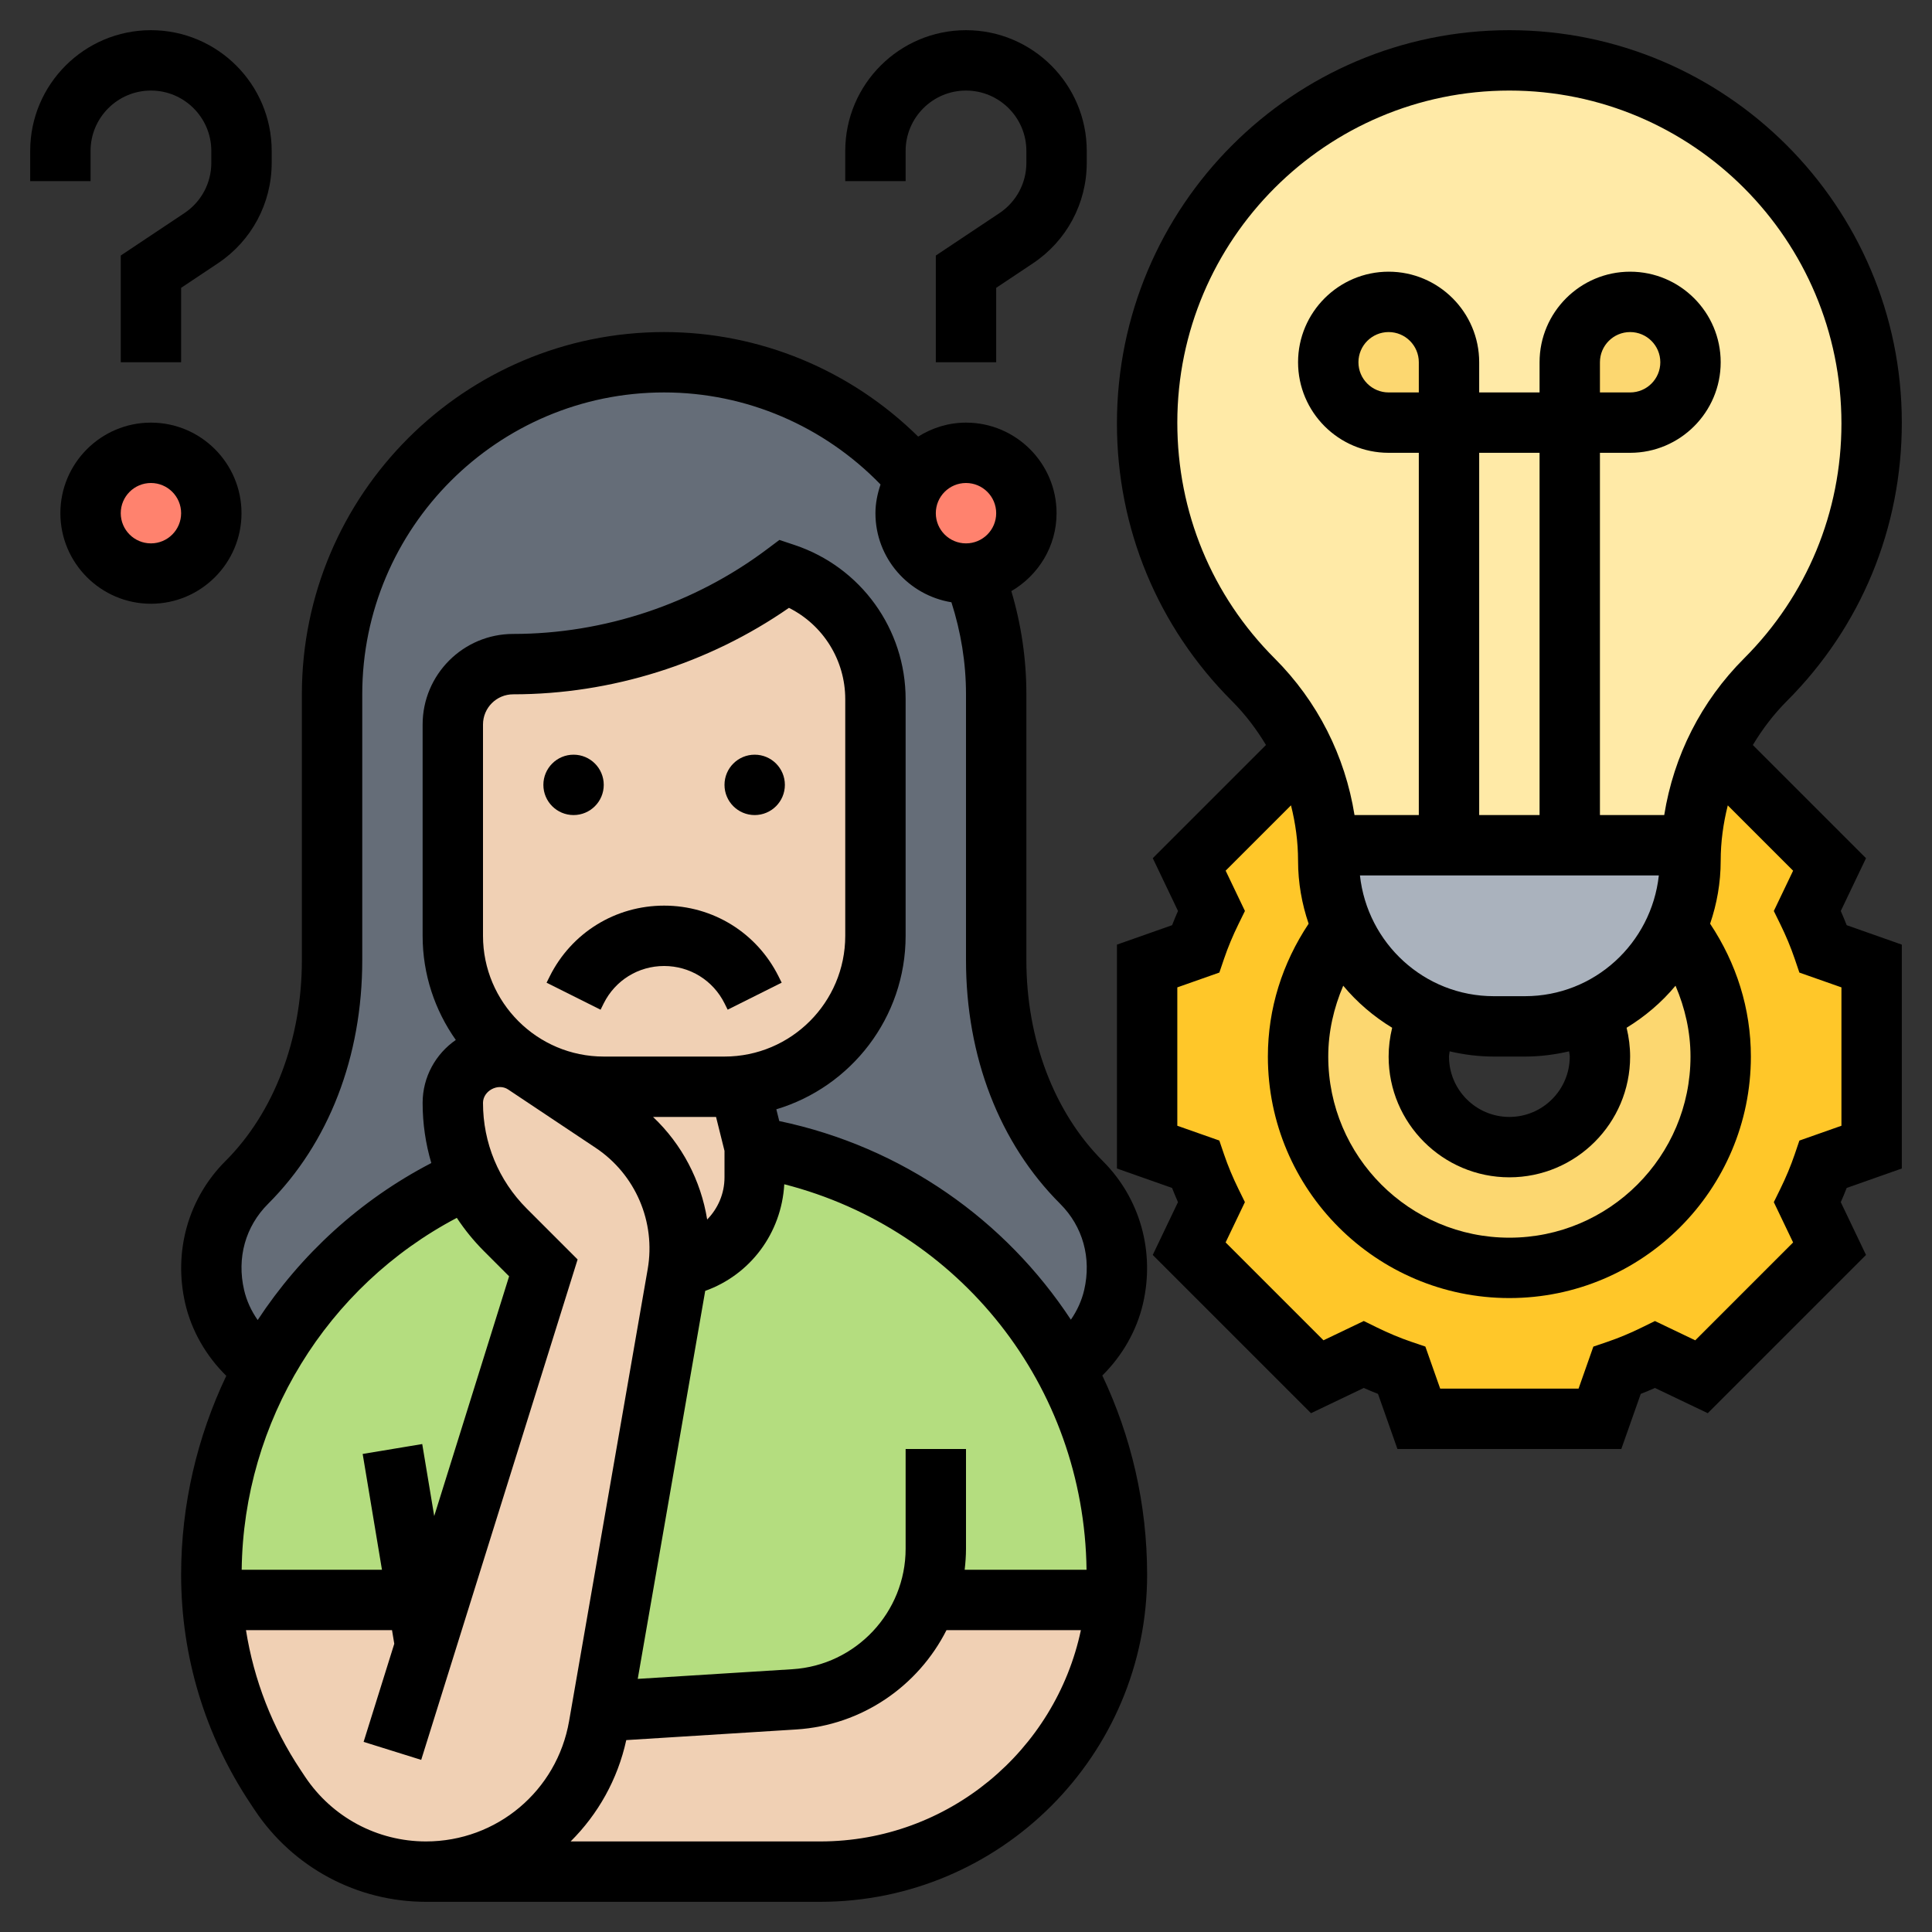 <svg id="Layer_5" enable-background="new 0 0 64 64" height="512" viewBox="0 0 64 64" width="512" xmlns="http://www.w3.org/2000/svg"><rect x="0" y="0" width="64" height="64" fill="#333333" stroke="none"/><g><g><g><path d="m30.7 53c-.66 1.83-2.35 3.17-4.39 3.29l-6.38.4 2.51-14.48c.01-.08.03-.17.03-.25h.01c1.43-.23 2.52-1.47 2.52-2.96v-1c3.46.58 6.46 2.36 8.6 4.88.63.75 1.19 1.56 1.66 2.43 1.11 2.05 1.74 4.39 1.74 6.86 0 .28-.01.56-.04.83z" fill="#b4dd7f"/></g><g><path d="m18 42-3.91 12.51-.25-1.51h-.01-6.8c-.02-.27-.03-.55-.03-.83 0-2.47.62-4.81 1.74-6.86 1.5-2.76 3.88-4.99 6.81-6.28.29.63.69 1.21 1.19 1.71z" fill="#b4dd7f"/></g><g><path d="m24.49 35.97c2.53-.24 4.51-2.38 4.51-4.97v-7.84c0-1.89-1.21-3.56-3-4.16-1.3.98-2.74 1.72-4.26 2.23s-3.12.77-4.74.77c-.55 0-1.05.22-1.41.59-.37.36-.59.86-.59 1.41v7c0 1.72.87 3.24 2.19 4.15-.21-.1-.43-.15-.65-.15-.85 0-1.54.69-1.54 1.54 0 .87.19 1.72.55 2.49-2.93 1.29-5.31 3.52-6.81 6.28-.81-.55-1.4-1.39-1.63-2.35-.34-1.48.13-2.86 1.06-3.79 1.93-1.92 2.83-4.64 2.83-7.36v-8.81c0-3.04 1.23-5.79 3.22-7.78s4.74-3.22 7.78-3.22c3.35 0 6.34 1.49 8.36 3.85-.23.33-.36.72-.36 1.15 0 1.1.9 2 2 2 .08 0 .16 0 .24-.02.49 1.25.76 2.6.76 4.02v8.81c0 2.72.9 5.44 2.83 7.36.93.93 1.4 2.31 1.06 3.79-.23.96-.82 1.8-1.63 2.35-.47-.87-1.03-1.68-1.66-2.43-2.14-2.52-5.14-4.3-8.6-4.88l-.51-2.02z" fill="#656d78"/></g><g><path d="m32 15c1.1 0 2 .9 2 2 0 1.02-.77 1.86-1.76 1.98-.08.02-.16.02-.24.02-1.1 0-2-.9-2-2 0-.43.13-.82.36-1.15.37-.51.97-.85 1.64-.85z" fill="#ff826e"/></g><g><circle cx="5" cy="17" fill="#ff826e" r="2"/></g><g><path d="m43.36 25.27c.36.86.57 1.78.62 2.73.01.17.02.34.02.51 0 .79.17 1.53.47 2.21h-.01c-.91 1.18-1.46 2.67-1.46 4.28 0 3.87 3.13 7 7 7s7-3.13 7-7c0-1.61-.54-3.1-1.46-4.28h-.01c.3-.68.47-1.43.47-2.21 0-.17.01-.34.02-.51.05-.95.26-1.87.62-2.73.06-.14.12-.28.19-.41l3.78 3.78-.74 1.53c.2.41.38.83.53 1.26l1.6.57v6l-1.6.57c-.15.43-.33.85-.53 1.26l.74 1.53-4.25 4.25-1.53-.74c-.41.2-.83.38-1.26.53l-.57 1.6h-6l-.57-1.6c-.43-.15-.85-.33-1.26-.53l-1.53.74-4.25-4.25.74-1.53c-.2-.41-.38-.83-.53-1.26l-1.6-.57v-6l1.6-.57c.15-.43.33-.85.53-1.26l-.74-1.53 3.74-3.74.04-.02c.07.13.13.26.19.39z" fill="#ffc729"/></g><g><path d="m55.54 30.72c.92 1.18 1.46 2.67 1.46 4.28 0 3.87-3.13 7-7 7s-7-3.13-7-7c0-1.61.55-3.1 1.46-4.28h.01c.56 1.28 1.6 2.3 2.89 2.85-.23.43-.36.91-.36 1.43 0 1.66 1.34 3 3 3s3-1.34 3-3c0-.52-.13-1-.36-1.43.66-.28 1.26-.69 1.75-1.18.48-.48.87-1.04 1.14-1.67z" fill="#fcd770"/></g><g><path d="m56 28h.02c-.01.17-.02.34-.02.51 0 .78-.17 1.53-.47 2.21-.27.63-.66 1.19-1.14 1.67-.49.49-1.09.9-1.75 1.18-.65.27-1.38.43-2.13.43h-1.02c-.75 0-1.48-.16-2.13-.43-1.29-.55-2.33-1.57-2.89-2.85-.3-.68-.47-1.42-.47-2.21 0-.17-.01-.34-.02-.51h.02 4 4z" fill="#aab2bd"/></g><g><path d="m58.49 5.51c-2.17-2.17-5.17-3.51-8.49-3.51-6.63 0-12 5.37-12 12v.03c0 1.59.32 3.15.91 4.59.6 1.44 1.47 2.76 2.6 3.89.7.7 1.26 1.5 1.66 2.37.07.13.13.26.19.39.36.86.57 1.78.62 2.73h.02 4 4 4 .02c.05-.95.26-1.87.62-2.73.06-.14.12-.28.19-.41.41-.86.97-1.66 1.66-2.35 2.25-2.25 3.51-5.3 3.51-8.48v-.03c0-3.32-1.34-6.32-3.51-8.49z" fill="#ffeaa7"/></g><g><path d="m55.41 10.59c.37.36.59.86.59 1.41s-.22 1.05-.59 1.41c-.36.37-.86.59-1.41.59h-2v-2c0-1.1.9-2 2-2 .55 0 1.05.22 1.41.59z" fill="#fcd770"/></g><g><path d="m48 12v2h-2c-1.1 0-2-.9-2-2 0-.55.22-1.05.59-1.41.36-.37.86-.59 1.41-.59s1.05.22 1.41.59c.37.36.59.86.59 1.41z" fill="#fcd770"/></g><g><path d="m30.7 53h6.26c-.42 5.04-4.64 9-9.79 9h-13.06c1.41 0 2.73-.51 3.74-1.36 1.02-.86 1.75-2.06 1.99-3.46l.08-.49h.01l6.38-.4c2.04-.12 3.73-1.46 4.39-3.29z" fill="#f0d0b4"/></g><g><path d="m29 23.16v7.84c0 2.59-1.98 4.73-4.51 4.97-.16.02-.32.03-.49.03h-4c-.94 0-1.82-.26-2.57-.71l-.04-.03c-.07-.04-.13-.08-.2-.11-1.32-.91-2.19-2.43-2.19-4.15v-7c0-.55.22-1.05.59-1.41.36-.37.86-.59 1.41-.59 1.62 0 3.22-.26 4.74-.77s2.96-1.25 4.26-2.23c1.79.6 3 2.27 3 4.16z" fill="#f0d0b4"/></g><g><path d="m25 38v1c0 1.49-1.09 2.73-2.52 2.96h-.01c.24-1.87-.6-3.72-2.18-4.77l-2.86-1.9c.75.45 1.63.71 2.57.71h4c.17 0 .33-.01.49-.03v.01z" fill="#f0d0b4"/></g><g><path d="m14.09 54.51 3.91-12.51-1.26-1.26c-.5-.5-.9-1.08-1.19-1.71-.36-.77-.55-1.62-.55-2.49 0-.85.69-1.54 1.54-1.54.22 0 .44.05.65.15.07.03.13.07.2.11l.04.03 2.86 1.9c1.58 1.05 2.42 2.9 2.18 4.77 0 .08-.02.17-.03.25l-2.51 14.48h-.01l-.08.49c-.24 1.4-.97 2.6-1.99 3.46-1.01.85-2.33 1.36-3.74 1.36-1.94 0-3.76-.97-4.84-2.59l-.14-.22c-1.23-1.85-1.96-3.98-2.1-6.19h6.8.01z" fill="#f0d0b4"/></g></g><g><path d="m60.978 30.178.836-1.749-3.749-3.749c.314-.523.686-1.015 1.128-1.458 2.454-2.455 3.807-5.72 3.807-9.222 0-7.168-5.832-13-13-13s-13 5.832-13 13.029c0 3.473 1.353 6.737 3.808 9.192.443.443.815.935 1.129 1.458l-3.75 3.749.836 1.749c-.069.156-.135.313-.196.471l-1.827.644v7.416l1.826.644c.062.157.127.314.196.471l-.836 1.749 5.242 5.242 1.749-.836c.156.069.313.135.471.196l.644 1.826h7.416l.644-1.826c.157-.062.314-.127.471-.196l1.749.836 5.242-5.242-.836-1.749c.069-.156.135-.313.196-.471l1.826-.644v-7.416l-1.826-.644c-.062-.157-.127-.314-.196-.47zm-4.978 4.822c0 3.309-2.691 6-6 6s-6-2.691-6-6c0-.823.182-1.611.496-2.347.457.55 1.007 1.019 1.621 1.393-.076.312-.117.632-.117.954 0 2.206 1.794 4 4 4s4-1.794 4-4c0-.322-.041-.642-.117-.954.613-.375 1.163-.843 1.621-1.393.314.736.496 1.524.496 2.347zm-9-22h-1c-.552 0-1-.448-1-1s.448-1 1-1 1 .448 1 1zm4 14h-2v-12h2zm3.951 2c-.246 2.243-2.129 4-4.436 4h-1.029c-2.307 0-4.191-1.757-4.436-4zm-2.951 6c0 1.103-.897 2-2 2s-2-.897-2-2c0-.059.016-.115.021-.173.472.109.96.173 1.464.173h1.029c.504 0 .993-.064 1.464-.173.006.058.022.114.022.173zm-13-21c0-6.065 4.935-11 11-11s11 4.935 11 11.029c0 2.938-1.145 5.7-3.222 7.778-1.429 1.428-2.335 3.235-2.648 5.192h-2.13v-11.999h1c1.654 0 3-1.346 3-3s-1.346-3-3-3-3 1.346-3 3v1h-2v-1c0-1.654-1.346-3-3-3s-3 1.346-3 3 1.346 3 3 3h1v12h-2.13c-.313-1.957-1.219-3.764-2.648-5.192-2.077-2.079-3.222-4.84-3.222-7.808zm14-1v-1c0-.552.448-1 1-1s1 .448 1 1-.448 1-1 1zm8 24.292-1.393.491-.156.459c-.13.382-.291.767-.477 1.145l-.214.436.639 1.335-3.242 3.242-1.335-.639-.436.214c-.378.186-.763.347-1.145.477l-.459.156-.49 1.392h-4.584l-.491-1.393-.459-.156c-.382-.13-.767-.291-1.145-.477l-.436-.214-1.335.639-3.242-3.242.639-1.335-.214-.436c-.186-.378-.347-.763-.477-1.145l-.156-.459-1.392-.49v-4.584l1.393-.491.156-.459c.13-.382.291-.767.477-1.145l.214-.436-.639-1.335 2.165-2.164c.149.595.234 1.208.234 1.837 0 .73.127 1.429.35 2.084-.87 1.309-1.35 2.81-1.35 4.401 0 4.411 3.589 8 8 8s8-3.589 8-8c0-1.591-.48-3.092-1.35-4.401.223-.655.35-1.354.35-2.084 0-.628.086-1.242.235-1.836l2.164 2.164-.639 1.335.214.436c.186.378.347.763.477 1.145l.156.459 1.393.49z"/><circle cx="19" cy="26" r="1"/><circle cx="25" cy="26" r="1"/><path d="m22 30c-1.615 0-3.067.897-3.789 2.342l-.105.211 1.789.895.105-.212c.381-.762 1.147-1.236 2-1.236s1.619.474 2 1.236l.105.211 1.789-.895-.105-.211c-.722-1.444-2.174-2.341-3.789-2.341z"/><path d="m37.863 43.185c.4-1.726-.098-3.492-1.331-4.724-1.609-1.607-2.532-4.031-2.532-6.652v-8.809c0-1.169-.17-2.314-.498-3.418.891-.521 1.498-1.477 1.498-2.582 0-1.654-1.346-3-3-3-.583 0-1.123.174-1.584.463-2.238-2.206-5.247-3.463-8.416-3.463-6.617 0-12 5.383-12 12v8.809c0 2.621-.923 5.046-2.531 6.652-1.234 1.231-1.732 2.998-1.332 4.724.209.899.691 1.735 1.359 2.391-.962 2.022-1.496 4.263-1.496 6.59 0 2.706.794 5.327 2.296 7.58l.146.22c1.267 1.9 3.386 3.034 5.669 3.034h13.059c5.972 0 10.83-4.858 10.83-10.835 0-2.355-.533-4.592-1.484-6.599.662-.655 1.14-1.487 1.347-2.381zm-5.863-27.185c.552 0 1 .448 1 1s-.448 1-1 1-1-.448-1-1 .448-1 1-1zm-23.914 26.733c-.247-1.064.043-2.105.796-2.856 2.011-2.009 3.118-4.874 3.118-8.068v-8.809c0-5.514 4.486-10 10-10 2.716 0 5.289 1.111 7.169 3.049-.101.301-.169.617-.169.951 0 1.489 1.093 2.718 2.517 2.951.314.981.483 2.002.483 3.049v8.809c0 3.194 1.107 6.06 3.119 8.068.752.751 1.042 1.792.796 2.856-.081.349-.233.683-.441.983-2.167-3.295-5.576-5.722-9.66-6.58l-.097-.389c2.474-.741 4.283-3.035 4.283-5.747v-7.838c0-2.322-1.48-4.376-3.684-5.11l-.497-.166-.419.314c-2.408 1.806-5.391 2.8-8.4 2.8-1.654 0-3 1.346-3 3v7c0 1.284.409 2.473 1.099 3.45-.662.458-1.099 1.221-1.099 2.085 0 .685.099 1.354.288 1.992-2.37 1.229-4.33 3.038-5.752 5.201-.213-.303-.368-.641-.45-.995zm21.914 5.267v3.303c0 2.106-1.647 3.86-3.751 3.992l-5.123.32 2.235-12.853c1.493-.534 2.527-1.911 2.619-3.532 5.816 1.491 9.937 6.675 10.013 12.77h-4.037c.026-.229.044-.461.044-.697v-3.303zm-15.616 2.221-.397-2.385-1.973.328.639 3.836h-4.647c.061-4.916 2.814-9.387 7.127-11.657.26.395.562.766.903 1.107l.829.829zm9.616-15.221h-4c-2.206 0-4-1.794-4-4v-7c0-.552.448-1 1-1 3.247 0 6.469-1.014 9.135-2.864 1.133.568 1.865 1.731 1.865 3.026v7.838c0 2.206-1.794 4-4 4zm-.28 2 .28 1.124v.876c0 .544-.219 1.035-.574 1.398-.209-1.291-.831-2.487-1.793-3.398zm-13.615 21.855-.146-.22c-.938-1.407-1.549-2.985-1.811-4.635h4.838l.075.452-1.016 3.25 1.908.596 5.181-16.577-1.685-1.685c-.934-.935-1.449-2.179-1.449-3.501 0-.401.5-.666.832-.445l2.902 1.935c1.317.879 1.993 2.454 1.722 4.015l-2.604 14.973c-.401 2.31-2.395 3.987-4.741 3.987-1.613 0-3.11-.802-4.006-2.145zm17.065 2.145h-8.267c.902-.898 1.555-2.044 1.843-3.357l5.628-.352c2.189-.137 4.047-1.447 4.98-3.291h4.452c-.845 3.993-4.395 7-8.636 7z"/><path d="m3 5c0-1.103.897-2 2-2s2 .897 2 2v.395c0 .67-.333 1.292-.891 1.664l-2.109 1.406v3.535h2v-2.465l1.219-.813c1.115-.743 1.781-1.987 1.781-3.327v-.395c0-2.206-1.794-4-4-4s-4 1.794-4 4v1h2z"/><path d="m8 17c0-1.654-1.346-3-3-3s-3 1.346-3 3 1.346 3 3 3 3-1.346 3-3zm-3 1c-.552 0-1-.448-1-1s.448-1 1-1 1 .448 1 1-.448 1-1 1z"/><path d="m30 5c0-1.103.897-2 2-2s2 .897 2 2v.395c0 .67-.333 1.292-.891 1.664l-2.109 1.406v3.535h2v-2.465l1.219-.813c1.115-.743 1.781-1.987 1.781-3.327v-.395c0-2.206-1.794-4-4-4s-4 1.794-4 4v1h2z"/></g></g></svg>